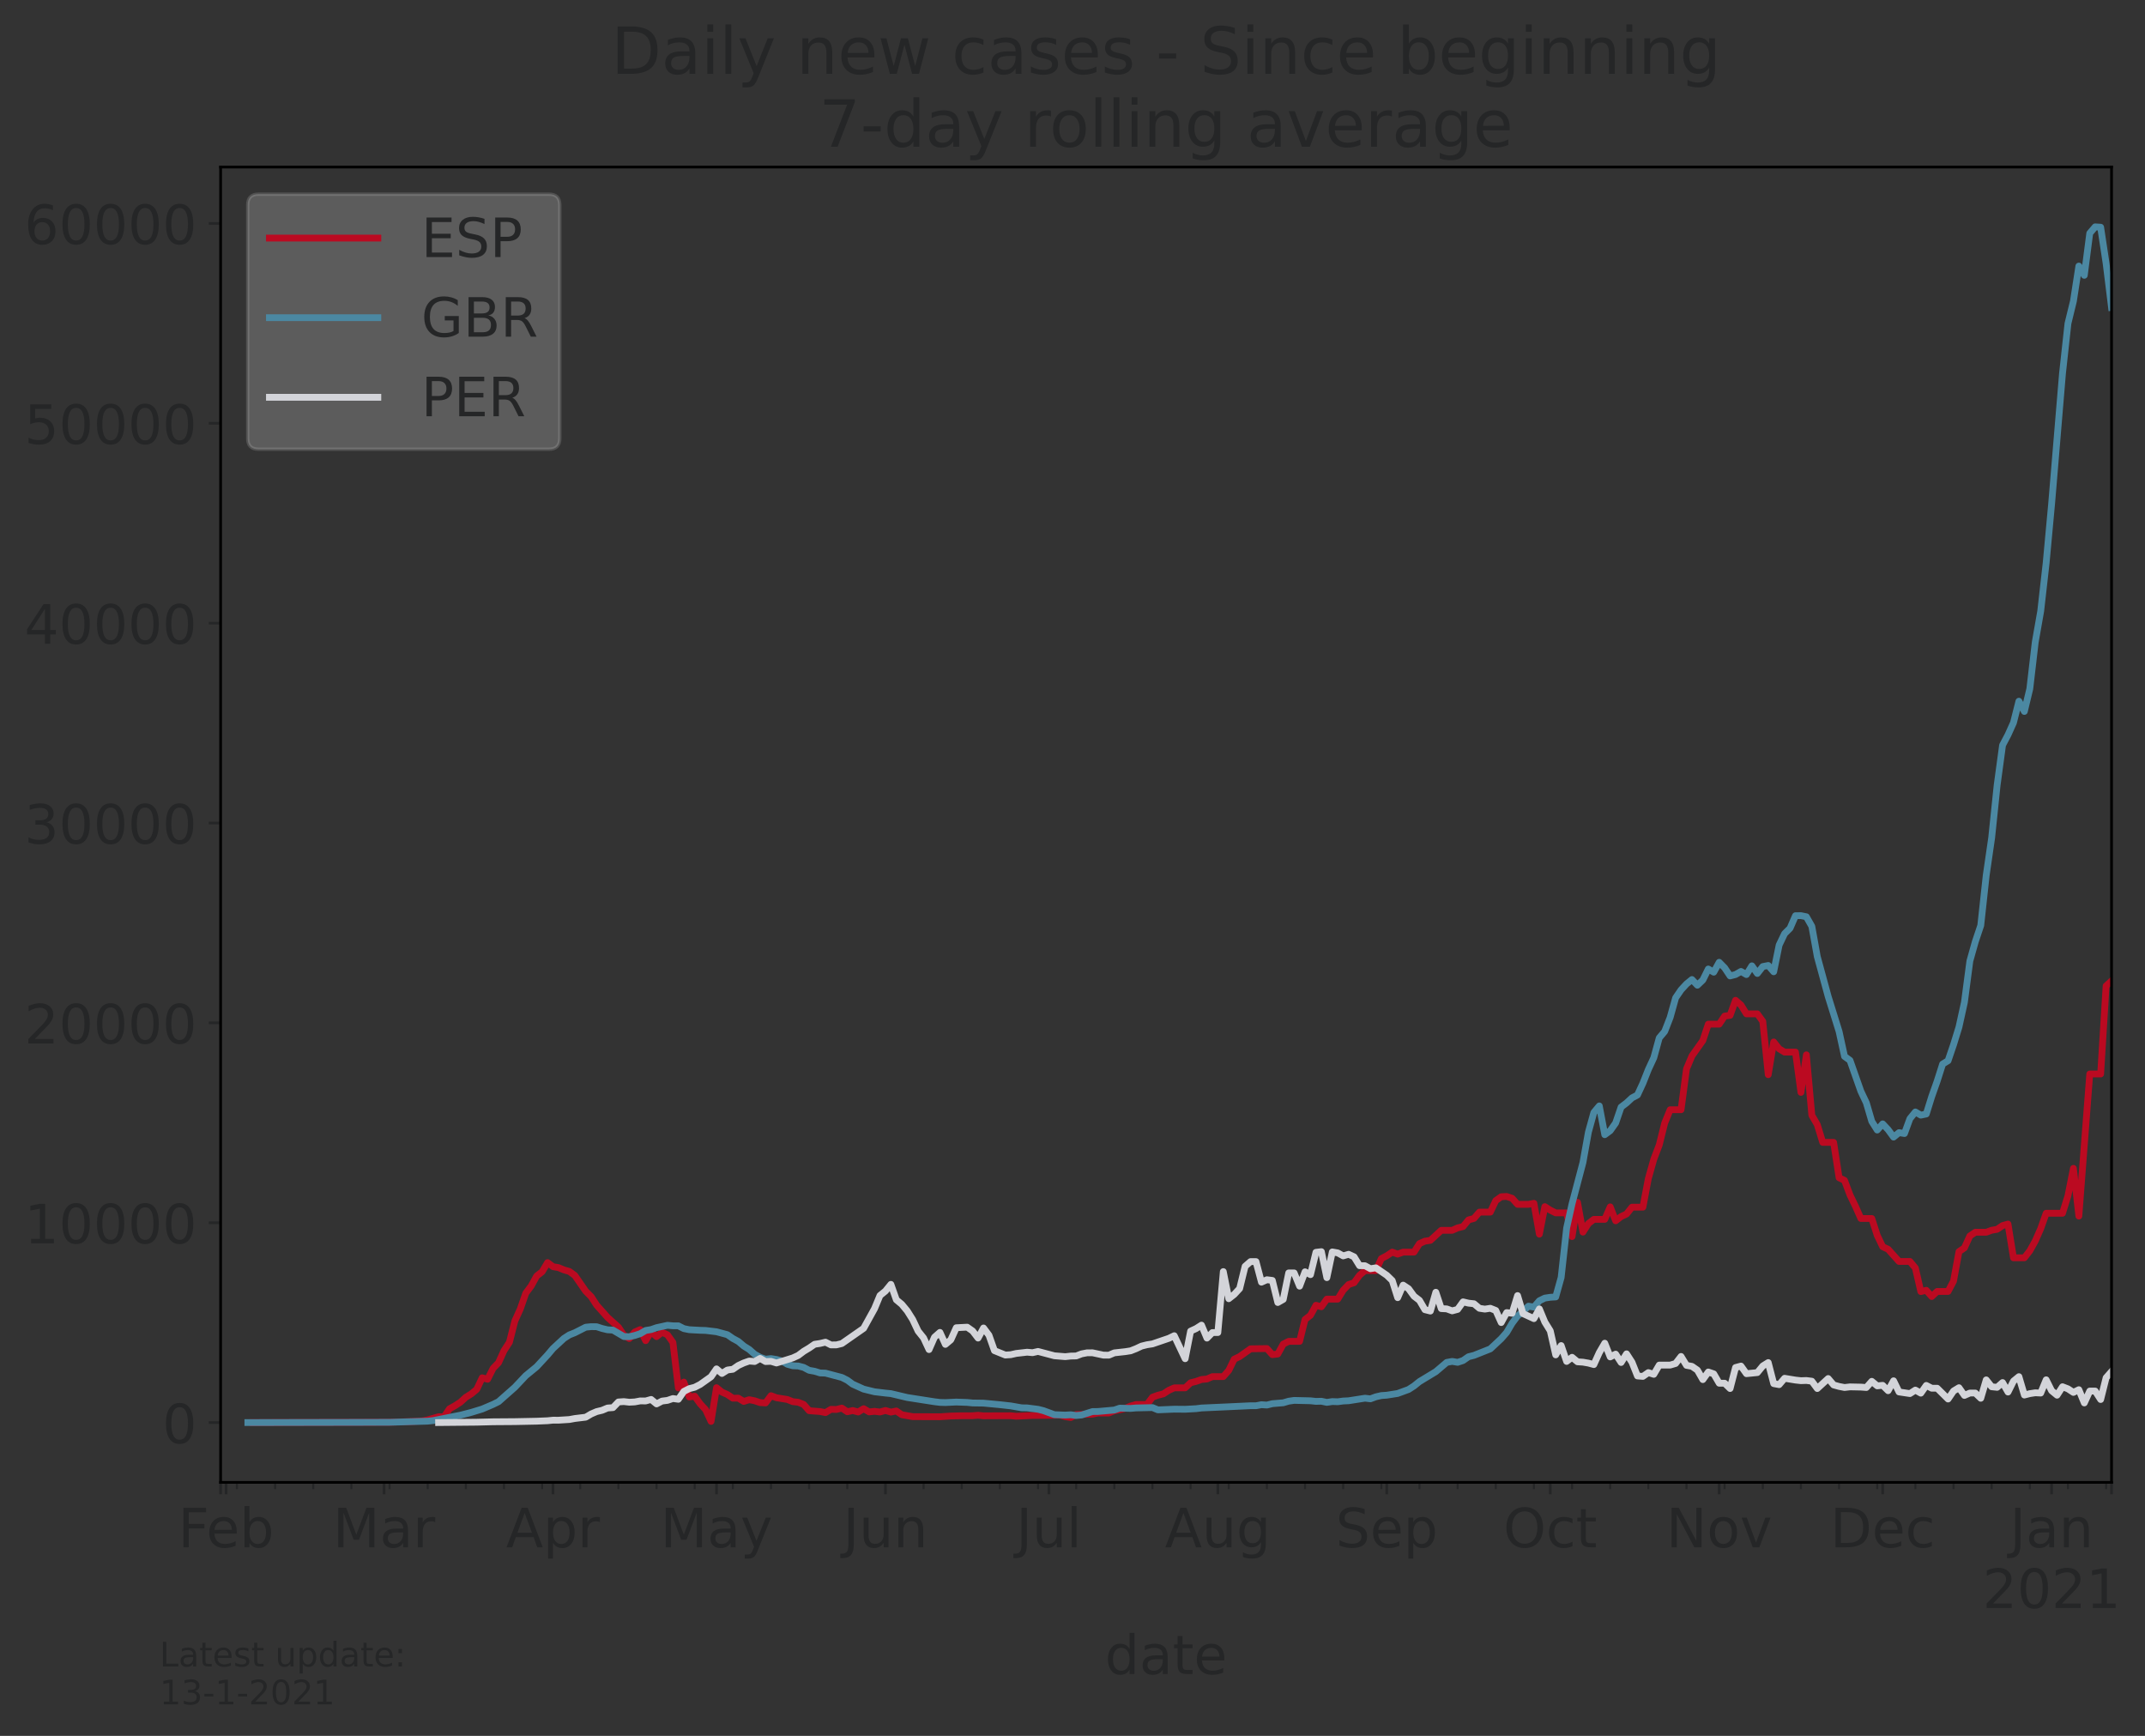 <?xml version="1.0" encoding="utf-8" standalone="no"?>
<!DOCTYPE svg PUBLIC "-//W3C//DTD SVG 1.1//EN"
  "http://www.w3.org/Graphics/SVG/1.1/DTD/svg11.dtd">
<!-- Created with matplotlib (https://matplotlib.org/) -->
<svg height="512.168pt" version="1.1" viewBox="0 0 632.971 512.168" width="632.971pt" xmlns="http://www.w3.org/2000/svg" xmlns:xlink="http://www.w3.org/1999/xlink">
 <rect x="0" y="0" width="632.971" height="512.168" fill="#333333" stroke="none"/>
 <defs>
  <style type="text/css">*{stroke-linecap:butt;stroke-linejoin:round;}</style>
 </defs>
 <g id="figure_1">
  <g id="patch_1">
   <path d="M 0 512.168 
L 632.971 512.168 
L 632.971 0 
L 0 0 
z
" style="fill:none;"/>
  </g>
  <g id="axes_1">
   <g id="patch_2">
    <path d="M 65.1 437.369 
L 623.1 437.369 
L 623.1 49.289 
L 65.1 49.289 
z
" style="fill:none;"/>
   </g>
   <g id="matplotlib.axis_1">
    <g id="xtick_1">
     <g id="line2d_1">
      <defs>
       <path d="M 0 0 
L 0 3.5 
" id="mca3d1b386e" style="stroke:#252627;stroke-width:0.8;"/>
      </defs>
      <g>
       <use style="fill:#252627;stroke:#252627;stroke-width:0.8;" x="65.1" xlink:href="#mca3d1b386e" y="437.369"/>
      </g>
     </g>
    </g>
    <g id="xtick_2">
     <g id="line2d_2">
      <g>
       <use style="fill:#252627;stroke:#252627;stroke-width:0.8;" x="66.708" xlink:href="#mca3d1b386e" y="437.369"/>
      </g>
     </g>
     <g id="text_1">
      <!-- Feb -->
      <g style="fill:#252627;" transform="translate(52.546 456.526)scale(0.16 -0.16)">
       <defs>
        <path d="M 9.812 72.906 
L 51.703 72.906 
L 51.703 64.594 
L 19.672 64.594 
L 19.672 43.109 
L 48.578 43.109 
L 48.578 34.812 
L 19.672 34.812 
L 19.672 0 
L 9.812 0 
z
" id="DejaVuSans-70"/>
        <path d="M 56.203 29.594 
L 56.203 25.203 
L 14.891 25.203 
Q 15.484 15.922 20.484 11.062 
Q 25.484 6.203 34.422 6.203 
Q 39.594 6.203 44.453 7.469 
Q 49.312 8.734 54.109 11.281 
L 54.109 2.781 
Q 49.266 0.734 44.188 -0.344 
Q 39.109 -1.422 33.891 -1.422 
Q 20.797 -1.422 13.156 6.188 
Q 5.516 13.812 5.516 26.812 
Q 5.516 40.234 12.766 48.109 
Q 20.016 56 32.328 56 
Q 43.359 56 49.781 48.891 
Q 56.203 41.797 56.203 29.594 
z
M 47.219 32.234 
Q 47.125 39.594 43.094 43.984 
Q 39.062 48.391 32.422 48.391 
Q 24.906 48.391 20.391 44.141 
Q 15.875 39.891 15.188 32.172 
z
" id="DejaVuSans-101"/>
        <path d="M 48.688 27.297 
Q 48.688 37.203 44.609 42.844 
Q 40.531 48.484 33.406 48.484 
Q 26.266 48.484 22.188 42.844 
Q 18.109 37.203 18.109 27.297 
Q 18.109 17.391 22.188 11.75 
Q 26.266 6.109 33.406 6.109 
Q 40.531 6.109 44.609 11.75 
Q 48.688 17.391 48.688 27.297 
z
M 18.109 46.391 
Q 20.953 51.266 25.266 53.625 
Q 29.594 56 35.594 56 
Q 45.562 56 51.781 48.094 
Q 58.016 40.188 58.016 27.297 
Q 58.016 14.406 51.781 6.484 
Q 45.562 -1.422 35.594 -1.422 
Q 29.594 -1.422 25.266 0.953 
Q 20.953 3.328 18.109 8.203 
L 18.109 0 
L 9.078 0 
L 9.078 75.984 
L 18.109 75.984 
z
" id="DejaVuSans-98"/>
       </defs>
       <use xlink:href="#DejaVuSans-70"/>
       <use x="52.02" xlink:href="#DejaVuSans-101"/>
       <use x="113.543" xlink:href="#DejaVuSans-98"/>
      </g>
     </g>
    </g>
    <g id="xtick_3">
     <g id="line2d_3">
      <g>
       <use style="fill:#252627;stroke:#252627;stroke-width:0.8;" x="113.342" xlink:href="#mca3d1b386e" y="437.369"/>
      </g>
     </g>
     <g id="text_2">
      <!-- Mar -->
      <g style="fill:#252627;" transform="translate(98.248 456.526)scale(0.16 -0.16)">
       <defs>
        <path d="M 9.812 72.906 
L 24.516 72.906 
L 43.109 23.297 
L 61.812 72.906 
L 76.516 72.906 
L 76.516 0 
L 66.891 0 
L 66.891 64.016 
L 48.094 14.016 
L 38.188 14.016 
L 19.391 64.016 
L 19.391 0 
L 9.812 0 
z
" id="DejaVuSans-77"/>
        <path d="M 34.281 27.484 
Q 23.391 27.484 19.188 25 
Q 14.984 22.516 14.984 16.5 
Q 14.984 11.719 18.141 8.906 
Q 21.297 6.109 26.703 6.109 
Q 34.188 6.109 38.703 11.406 
Q 43.219 16.703 43.219 25.484 
L 43.219 27.484 
z
M 52.203 31.203 
L 52.203 0 
L 43.219 0 
L 43.219 8.297 
Q 40.141 3.328 35.547 0.953 
Q 30.953 -1.422 24.312 -1.422 
Q 15.922 -1.422 10.953 3.297 
Q 6 8.016 6 15.922 
Q 6 25.141 12.172 29.828 
Q 18.359 34.516 30.609 34.516 
L 43.219 34.516 
L 43.219 35.406 
Q 43.219 41.609 39.141 45 
Q 35.062 48.391 27.688 48.391 
Q 23 48.391 18.547 47.266 
Q 14.109 46.141 10.016 43.891 
L 10.016 52.203 
Q 14.938 54.109 19.578 55.047 
Q 24.219 56 28.609 56 
Q 40.484 56 46.344 49.844 
Q 52.203 43.703 52.203 31.203 
z
" id="DejaVuSans-97"/>
        <path d="M 41.109 46.297 
Q 39.594 47.172 37.812 47.578 
Q 36.031 48 33.891 48 
Q 26.266 48 22.188 43.047 
Q 18.109 38.094 18.109 28.812 
L 18.109 0 
L 9.078 0 
L 9.078 54.688 
L 18.109 54.688 
L 18.109 46.188 
Q 20.953 51.172 25.484 53.578 
Q 30.031 56 36.531 56 
Q 37.453 56 38.578 55.875 
Q 39.703 55.766 41.062 55.516 
z
" id="DejaVuSans-114"/>
       </defs>
       <use xlink:href="#DejaVuSans-77"/>
       <use x="86.279" xlink:href="#DejaVuSans-97"/>
       <use x="147.559" xlink:href="#DejaVuSans-114"/>
      </g>
     </g>
    </g>
    <g id="xtick_4">
     <g id="line2d_4">
      <g>
       <use style="fill:#252627;stroke:#252627;stroke-width:0.8;" x="163.192" xlink:href="#mca3d1b386e" y="437.369"/>
      </g>
     </g>
     <g id="text_3">
      <!-- Apr -->
      <g style="fill:#252627;" transform="translate(149.352 456.526)scale(0.16 -0.16)">
       <defs>
        <path d="M 34.188 63.188 
L 20.797 26.906 
L 47.609 26.906 
z
M 28.609 72.906 
L 39.797 72.906 
L 67.578 0 
L 57.328 0 
L 50.688 18.703 
L 17.828 18.703 
L 11.188 0 
L 0.781 0 
z
" id="DejaVuSans-65"/>
        <path d="M 18.109 8.203 
L 18.109 -20.797 
L 9.078 -20.797 
L 9.078 54.688 
L 18.109 54.688 
L 18.109 46.391 
Q 20.953 51.266 25.266 53.625 
Q 29.594 56 35.594 56 
Q 45.562 56 51.781 48.094 
Q 58.016 40.188 58.016 27.297 
Q 58.016 14.406 51.781 6.484 
Q 45.562 -1.422 35.594 -1.422 
Q 29.594 -1.422 25.266 0.953 
Q 20.953 3.328 18.109 8.203 
z
M 48.688 27.297 
Q 48.688 37.203 44.609 42.844 
Q 40.531 48.484 33.406 48.484 
Q 26.266 48.484 22.188 42.844 
Q 18.109 37.203 18.109 27.297 
Q 18.109 17.391 22.188 11.75 
Q 26.266 6.109 33.406 6.109 
Q 40.531 6.109 44.609 11.75 
Q 48.688 17.391 48.688 27.297 
z
" id="DejaVuSans-112"/>
       </defs>
       <use xlink:href="#DejaVuSans-65"/>
       <use x="68.408" xlink:href="#DejaVuSans-112"/>
       <use x="131.885" xlink:href="#DejaVuSans-114"/>
      </g>
     </g>
    </g>
    <g id="xtick_5">
     <g id="line2d_5">
      <g>
       <use style="fill:#252627;stroke:#252627;stroke-width:0.8;" x="211.434" xlink:href="#mca3d1b386e" y="437.369"/>
      </g>
     </g>
     <g id="text_4">
      <!-- May -->
      <g style="fill:#252627;" transform="translate(194.894 456.526)scale(0.16 -0.16)">
       <defs>
        <path d="M 32.172 -5.078 
Q 28.375 -14.844 24.75 -17.812 
Q 21.141 -20.797 15.094 -20.797 
L 7.906 -20.797 
L 7.906 -13.281 
L 13.188 -13.281 
Q 16.891 -13.281 18.938 -11.516 
Q 21 -9.766 23.484 -3.219 
L 25.094 0.875 
L 2.984 54.688 
L 12.5 54.688 
L 29.594 11.922 
L 46.688 54.688 
L 56.203 54.688 
z
" id="DejaVuSans-121"/>
       </defs>
       <use xlink:href="#DejaVuSans-77"/>
       <use x="86.279" xlink:href="#DejaVuSans-97"/>
       <use x="147.559" xlink:href="#DejaVuSans-121"/>
      </g>
     </g>
    </g>
    <g id="xtick_6">
     <g id="line2d_6">
      <g>
       <use style="fill:#252627;stroke:#252627;stroke-width:0.8;" x="261.284" xlink:href="#mca3d1b386e" y="437.369"/>
      </g>
     </g>
     <g id="text_5">
      <!-- Jun -->
      <g style="fill:#252627;" transform="translate(248.784 456.526)scale(0.16 -0.16)">
       <defs>
        <path d="M 9.812 72.906 
L 19.672 72.906 
L 19.672 5.078 
Q 19.672 -8.109 14.672 -14.062 
Q 9.672 -20.016 -1.422 -20.016 
L -5.172 -20.016 
L -5.172 -11.719 
L -2.094 -11.719 
Q 4.438 -11.719 7.125 -8.047 
Q 9.812 -4.391 9.812 5.078 
z
" id="DejaVuSans-74"/>
        <path d="M 8.5 21.578 
L 8.5 54.688 
L 17.484 54.688 
L 17.484 21.922 
Q 17.484 14.156 20.5 10.266 
Q 23.531 6.391 29.594 6.391 
Q 36.859 6.391 41.078 11.031 
Q 45.312 15.672 45.312 23.688 
L 45.312 54.688 
L 54.297 54.688 
L 54.297 0 
L 45.312 0 
L 45.312 8.406 
Q 42.047 3.422 37.719 1 
Q 33.406 -1.422 27.688 -1.422 
Q 18.266 -1.422 13.375 4.438 
Q 8.5 10.297 8.5 21.578 
z
M 31.109 56 
z
" id="DejaVuSans-117"/>
        <path d="M 54.891 33.016 
L 54.891 0 
L 45.906 0 
L 45.906 32.719 
Q 45.906 40.484 42.875 44.328 
Q 39.844 48.188 33.797 48.188 
Q 26.516 48.188 22.312 43.547 
Q 18.109 38.922 18.109 30.906 
L 18.109 0 
L 9.078 0 
L 9.078 54.688 
L 18.109 54.688 
L 18.109 46.188 
Q 21.344 51.125 25.703 53.562 
Q 30.078 56 35.797 56 
Q 45.219 56 50.047 50.172 
Q 54.891 44.344 54.891 33.016 
z
" id="DejaVuSans-110"/>
       </defs>
       <use xlink:href="#DejaVuSans-74"/>
       <use x="29.492" xlink:href="#DejaVuSans-117"/>
       <use x="92.871" xlink:href="#DejaVuSans-110"/>
      </g>
     </g>
    </g>
    <g id="xtick_7">
     <g id="line2d_7">
      <g>
       <use style="fill:#252627;stroke:#252627;stroke-width:0.8;" x="309.527" xlink:href="#mca3d1b386e" y="437.369"/>
      </g>
     </g>
     <g id="text_6">
      <!-- Jul -->
      <g style="fill:#252627;" transform="translate(299.874 456.526)scale(0.16 -0.16)">
       <defs>
        <path d="M 9.422 75.984 
L 18.406 75.984 
L 18.406 0 
L 9.422 0 
z
" id="DejaVuSans-108"/>
       </defs>
       <use xlink:href="#DejaVuSans-74"/>
       <use x="29.492" xlink:href="#DejaVuSans-117"/>
       <use x="92.871" xlink:href="#DejaVuSans-108"/>
      </g>
     </g>
    </g>
    <g id="xtick_8">
     <g id="line2d_8">
      <g>
       <use style="fill:#252627;stroke:#252627;stroke-width:0.8;" x="359.377" xlink:href="#mca3d1b386e" y="437.369"/>
      </g>
     </g>
     <g id="text_7">
      <!-- Aug -->
      <g style="fill:#252627;" transform="translate(343.755 456.526)scale(0.16 -0.16)">
       <defs>
        <path d="M 45.406 27.984 
Q 45.406 37.75 41.375 43.109 
Q 37.359 48.484 30.078 48.484 
Q 22.859 48.484 18.828 43.109 
Q 14.797 37.75 14.797 27.984 
Q 14.797 18.266 18.828 12.891 
Q 22.859 7.516 30.078 7.516 
Q 37.359 7.516 41.375 12.891 
Q 45.406 18.266 45.406 27.984 
z
M 54.391 6.781 
Q 54.391 -7.172 48.188 -13.984 
Q 42 -20.797 29.203 -20.797 
Q 24.469 -20.797 20.266 -20.094 
Q 16.062 -19.391 12.109 -17.922 
L 12.109 -9.188 
Q 16.062 -11.328 19.922 -12.344 
Q 23.781 -13.375 27.781 -13.375 
Q 36.625 -13.375 41.016 -8.766 
Q 45.406 -4.156 45.406 5.172 
L 45.406 9.625 
Q 42.625 4.781 38.281 2.391 
Q 33.938 0 27.875 0 
Q 17.828 0 11.672 7.656 
Q 5.516 15.328 5.516 27.984 
Q 5.516 40.672 11.672 48.328 
Q 17.828 56 27.875 56 
Q 33.938 56 38.281 53.609 
Q 42.625 51.219 45.406 46.391 
L 45.406 54.688 
L 54.391 54.688 
z
" id="DejaVuSans-103"/>
       </defs>
       <use xlink:href="#DejaVuSans-65"/>
       <use x="68.408" xlink:href="#DejaVuSans-117"/>
       <use x="131.787" xlink:href="#DejaVuSans-103"/>
      </g>
     </g>
    </g>
    <g id="xtick_9">
     <g id="line2d_9">
      <g>
       <use style="fill:#252627;stroke:#252627;stroke-width:0.8;" x="409.227" xlink:href="#mca3d1b386e" y="437.369"/>
      </g>
     </g>
     <g id="text_8">
      <!-- Sep -->
      <g style="fill:#252627;" transform="translate(394.147 456.526)scale(0.16 -0.16)">
       <defs>
        <path d="M 53.516 70.516 
L 53.516 60.891 
Q 47.906 63.578 42.922 64.891 
Q 37.938 66.219 33.297 66.219 
Q 25.25 66.219 20.875 63.094 
Q 16.5 59.969 16.5 54.203 
Q 16.5 49.359 19.406 46.891 
Q 22.312 44.438 30.422 42.922 
L 36.375 41.703 
Q 47.406 39.594 52.656 34.297 
Q 57.906 29 57.906 20.125 
Q 57.906 9.516 50.797 4.047 
Q 43.703 -1.422 29.984 -1.422 
Q 24.812 -1.422 18.969 -0.25 
Q 13.141 0.922 6.891 3.219 
L 6.891 13.375 
Q 12.891 10.016 18.656 8.297 
Q 24.422 6.594 29.984 6.594 
Q 38.422 6.594 43.016 9.906 
Q 47.609 13.234 47.609 19.391 
Q 47.609 24.75 44.312 27.781 
Q 41.016 30.812 33.5 32.328 
L 27.484 33.5 
Q 16.453 35.688 11.516 40.375 
Q 6.594 45.062 6.594 53.422 
Q 6.594 63.094 13.406 68.656 
Q 20.219 74.219 32.172 74.219 
Q 37.312 74.219 42.625 73.281 
Q 47.953 72.359 53.516 70.516 
z
" id="DejaVuSans-83"/>
       </defs>
       <use xlink:href="#DejaVuSans-83"/>
       <use x="63.477" xlink:href="#DejaVuSans-101"/>
       <use x="125" xlink:href="#DejaVuSans-112"/>
      </g>
     </g>
    </g>
    <g id="xtick_10">
     <g id="line2d_10">
      <g>
       <use style="fill:#252627;stroke:#252627;stroke-width:0.8;" x="457.469" xlink:href="#mca3d1b386e" y="437.369"/>
      </g>
     </g>
     <g id="text_9">
      <!-- Oct -->
      <g style="fill:#252627;" transform="translate(443.636 456.526)scale(0.16 -0.16)">
       <defs>
        <path d="M 39.406 66.219 
Q 28.656 66.219 22.328 58.203 
Q 16.016 50.203 16.016 36.375 
Q 16.016 22.609 22.328 14.594 
Q 28.656 6.594 39.406 6.594 
Q 50.141 6.594 56.422 14.594 
Q 62.703 22.609 62.703 36.375 
Q 62.703 50.203 56.422 58.203 
Q 50.141 66.219 39.406 66.219 
z
M 39.406 74.219 
Q 54.734 74.219 63.906 63.938 
Q 73.094 53.656 73.094 36.375 
Q 73.094 19.141 63.906 8.859 
Q 54.734 -1.422 39.406 -1.422 
Q 24.031 -1.422 14.812 8.828 
Q 5.609 19.094 5.609 36.375 
Q 5.609 53.656 14.812 63.938 
Q 24.031 74.219 39.406 74.219 
z
" id="DejaVuSans-79"/>
        <path d="M 48.781 52.594 
L 48.781 44.188 
Q 44.969 46.297 41.141 47.344 
Q 37.312 48.391 33.406 48.391 
Q 24.656 48.391 19.812 42.844 
Q 14.984 37.312 14.984 27.297 
Q 14.984 17.281 19.812 11.734 
Q 24.656 6.203 33.406 6.203 
Q 37.312 6.203 41.141 7.25 
Q 44.969 8.297 48.781 10.406 
L 48.781 2.094 
Q 45.016 0.344 40.984 -0.531 
Q 36.969 -1.422 32.422 -1.422 
Q 20.062 -1.422 12.781 6.344 
Q 5.516 14.109 5.516 27.297 
Q 5.516 40.672 12.859 48.328 
Q 20.219 56 33.016 56 
Q 37.156 56 41.109 55.141 
Q 45.062 54.297 48.781 52.594 
z
" id="DejaVuSans-99"/>
        <path d="M 18.312 70.219 
L 18.312 54.688 
L 36.812 54.688 
L 36.812 47.703 
L 18.312 47.703 
L 18.312 18.016 
Q 18.312 11.328 20.141 9.422 
Q 21.969 7.516 27.594 7.516 
L 36.812 7.516 
L 36.812 0 
L 27.594 0 
Q 17.188 0 13.234 3.875 
Q 9.281 7.766 9.281 18.016 
L 9.281 47.703 
L 2.688 47.703 
L 2.688 54.688 
L 9.281 54.688 
L 9.281 70.219 
z
" id="DejaVuSans-116"/>
       </defs>
       <use xlink:href="#DejaVuSans-79"/>
       <use x="78.711" xlink:href="#DejaVuSans-99"/>
       <use x="133.691" xlink:href="#DejaVuSans-116"/>
      </g>
     </g>
    </g>
    <g id="xtick_11">
     <g id="line2d_11">
      <g>
       <use style="fill:#252627;stroke:#252627;stroke-width:0.8;" x="507.319" xlink:href="#mca3d1b386e" y="437.369"/>
      </g>
     </g>
     <g id="text_10">
      <!-- Nov -->
      <g style="fill:#252627;" transform="translate(491.704 456.526)scale(0.16 -0.16)">
       <defs>
        <path d="M 9.812 72.906 
L 23.094 72.906 
L 55.422 11.922 
L 55.422 72.906 
L 64.984 72.906 
L 64.984 0 
L 51.703 0 
L 19.391 60.984 
L 19.391 0 
L 9.812 0 
z
" id="DejaVuSans-78"/>
        <path d="M 30.609 48.391 
Q 23.391 48.391 19.188 42.75 
Q 14.984 37.109 14.984 27.297 
Q 14.984 17.484 19.156 11.844 
Q 23.344 6.203 30.609 6.203 
Q 37.797 6.203 41.984 11.859 
Q 46.188 17.531 46.188 27.297 
Q 46.188 37.016 41.984 42.703 
Q 37.797 48.391 30.609 48.391 
z
M 30.609 56 
Q 42.328 56 49.016 48.375 
Q 55.719 40.766 55.719 27.297 
Q 55.719 13.875 49.016 6.219 
Q 42.328 -1.422 30.609 -1.422 
Q 18.844 -1.422 12.172 6.219 
Q 5.516 13.875 5.516 27.297 
Q 5.516 40.766 12.172 48.375 
Q 18.844 56 30.609 56 
z
" id="DejaVuSans-111"/>
        <path d="M 2.984 54.688 
L 12.5 54.688 
L 29.594 8.797 
L 46.688 54.688 
L 56.203 54.688 
L 35.688 0 
L 23.484 0 
z
" id="DejaVuSans-118"/>
       </defs>
       <use xlink:href="#DejaVuSans-78"/>
       <use x="74.805" xlink:href="#DejaVuSans-111"/>
       <use x="135.986" xlink:href="#DejaVuSans-118"/>
      </g>
     </g>
    </g>
    <g id="xtick_12">
     <g id="line2d_12">
      <g>
       <use style="fill:#252627;stroke:#252627;stroke-width:0.8;" x="555.561" xlink:href="#mca3d1b386e" y="437.369"/>
      </g>
     </g>
     <g id="text_11">
      <!-- Dec -->
      <g style="fill:#252627;" transform="translate(540.08 456.526)scale(0.16 -0.16)">
       <defs>
        <path d="M 19.672 64.797 
L 19.672 8.109 
L 31.594 8.109 
Q 46.688 8.109 53.688 14.938 
Q 60.688 21.781 60.688 36.531 
Q 60.688 51.172 53.688 57.984 
Q 46.688 64.797 31.594 64.797 
z
M 9.812 72.906 
L 30.078 72.906 
Q 51.266 72.906 61.172 64.094 
Q 71.094 55.281 71.094 36.531 
Q 71.094 17.672 61.125 8.828 
Q 51.172 0 30.078 0 
L 9.812 0 
z
" id="DejaVuSans-68"/>
       </defs>
       <use xlink:href="#DejaVuSans-68"/>
       <use x="77.002" xlink:href="#DejaVuSans-101"/>
       <use x="138.525" xlink:href="#DejaVuSans-99"/>
      </g>
     </g>
    </g>
    <g id="xtick_13">
     <g id="line2d_13">
      <g>
       <use style="fill:#252627;stroke:#252627;stroke-width:0.8;" x="605.411" xlink:href="#mca3d1b386e" y="437.369"/>
      </g>
     </g>
     <g id="text_12">
      <!-- Jan -->
      <g style="fill:#252627;" transform="translate(593.079 456.526)scale(0.16 -0.16)">
       <use xlink:href="#DejaVuSans-74"/>
       <use x="29.492" xlink:href="#DejaVuSans-97"/>
       <use x="90.771" xlink:href="#DejaVuSans-110"/>
      </g>
      <!-- 2021 -->
      <g style="fill:#252627;" transform="translate(585.051 474.443)scale(0.16 -0.16)">
       <defs>
        <path d="M 19.188 8.297 
L 53.609 8.297 
L 53.609 0 
L 7.328 0 
L 7.328 8.297 
Q 12.938 14.109 22.625 23.891 
Q 32.328 33.688 34.812 36.531 
Q 39.547 41.844 41.422 45.531 
Q 43.312 49.219 43.312 52.781 
Q 43.312 58.594 39.234 62.25 
Q 35.156 65.922 28.609 65.922 
Q 23.969 65.922 18.812 64.312 
Q 13.672 62.703 7.812 59.422 
L 7.812 69.391 
Q 13.766 71.781 18.938 73 
Q 24.125 74.219 28.422 74.219 
Q 39.75 74.219 46.484 68.547 
Q 53.219 62.891 53.219 53.422 
Q 53.219 48.922 51.531 44.891 
Q 49.859 40.875 45.406 35.406 
Q 44.188 33.984 37.641 27.219 
Q 31.109 20.453 19.188 8.297 
z
" id="DejaVuSans-50"/>
        <path d="M 31.781 66.406 
Q 24.172 66.406 20.328 58.906 
Q 16.5 51.422 16.5 36.375 
Q 16.5 21.391 20.328 13.891 
Q 24.172 6.391 31.781 6.391 
Q 39.453 6.391 43.281 13.891 
Q 47.125 21.391 47.125 36.375 
Q 47.125 51.422 43.281 58.906 
Q 39.453 66.406 31.781 66.406 
z
M 31.781 74.219 
Q 44.047 74.219 50.516 64.516 
Q 56.984 54.828 56.984 36.375 
Q 56.984 17.969 50.516 8.266 
Q 44.047 -1.422 31.781 -1.422 
Q 19.531 -1.422 13.062 8.266 
Q 6.594 17.969 6.594 36.375 
Q 6.594 54.828 13.062 64.516 
Q 19.531 74.219 31.781 74.219 
z
" id="DejaVuSans-48"/>
        <path d="M 12.406 8.297 
L 28.516 8.297 
L 28.516 63.922 
L 10.984 60.406 
L 10.984 69.391 
L 28.422 72.906 
L 38.281 72.906 
L 38.281 8.297 
L 54.391 8.297 
L 54.391 0 
L 12.406 0 
z
" id="DejaVuSans-49"/>
       </defs>
       <use xlink:href="#DejaVuSans-50"/>
       <use x="63.623" xlink:href="#DejaVuSans-48"/>
       <use x="127.246" xlink:href="#DejaVuSans-50"/>
       <use x="190.869" xlink:href="#DejaVuSans-49"/>
      </g>
     </g>
    </g>
    <g id="xtick_14">
     <g id="line2d_14">
      <g>
       <use style="fill:#252627;stroke:#252627;stroke-width:0.8;" x="623.1" xlink:href="#mca3d1b386e" y="437.369"/>
      </g>
     </g>
    </g>
    <g id="xtick_15">
     <g id="line2d_15">
      <defs>
       <path d="M 0 0 
L 0 2 
" id="m6bfeb5187a" style="stroke:#252627;stroke-width:0.6;"/>
      </defs>
      <g>
       <use style="fill:#252627;stroke:#252627;stroke-width:0.6;" x="69.924" xlink:href="#m6bfeb5187a" y="437.369"/>
      </g>
     </g>
    </g>
    <g id="xtick_16">
     <g id="line2d_16">
      <g>
       <use style="fill:#252627;stroke:#252627;stroke-width:0.6;" x="81.181" xlink:href="#m6bfeb5187a" y="437.369"/>
      </g>
     </g>
    </g>
    <g id="xtick_17">
     <g id="line2d_17">
      <g>
       <use style="fill:#252627;stroke:#252627;stroke-width:0.6;" x="92.437" xlink:href="#m6bfeb5187a" y="437.369"/>
      </g>
     </g>
    </g>
    <g id="xtick_18">
     <g id="line2d_18">
      <g>
       <use style="fill:#252627;stroke:#252627;stroke-width:0.6;" x="103.694" xlink:href="#m6bfeb5187a" y="437.369"/>
      </g>
     </g>
    </g>
    <g id="xtick_19">
     <g id="line2d_19">
      <g>
       <use style="fill:#252627;stroke:#252627;stroke-width:0.6;" x="114.95" xlink:href="#m6bfeb5187a" y="437.369"/>
      </g>
     </g>
    </g>
    <g id="xtick_20">
     <g id="line2d_20">
      <g>
       <use style="fill:#252627;stroke:#252627;stroke-width:0.6;" x="126.207" xlink:href="#m6bfeb5187a" y="437.369"/>
      </g>
     </g>
    </g>
    <g id="xtick_21">
     <g id="line2d_21">
      <g>
       <use style="fill:#252627;stroke:#252627;stroke-width:0.6;" x="137.463" xlink:href="#m6bfeb5187a" y="437.369"/>
      </g>
     </g>
    </g>
    <g id="xtick_22">
     <g id="line2d_22">
      <g>
       <use style="fill:#252627;stroke:#252627;stroke-width:0.6;" x="148.72" xlink:href="#m6bfeb5187a" y="437.369"/>
      </g>
     </g>
    </g>
    <g id="xtick_23">
     <g id="line2d_23">
      <g>
       <use style="fill:#252627;stroke:#252627;stroke-width:0.6;" x="159.976" xlink:href="#m6bfeb5187a" y="437.369"/>
      </g>
     </g>
    </g>
    <g id="xtick_24">
     <g id="line2d_24">
      <g>
       <use style="fill:#252627;stroke:#252627;stroke-width:0.6;" x="171.233" xlink:href="#m6bfeb5187a" y="437.369"/>
      </g>
     </g>
    </g>
    <g id="xtick_25">
     <g id="line2d_25">
      <g>
       <use style="fill:#252627;stroke:#252627;stroke-width:0.6;" x="182.489" xlink:href="#m6bfeb5187a" y="437.369"/>
      </g>
     </g>
    </g>
    <g id="xtick_26">
     <g id="line2d_26">
      <g>
       <use style="fill:#252627;stroke:#252627;stroke-width:0.6;" x="193.746" xlink:href="#m6bfeb5187a" y="437.369"/>
      </g>
     </g>
    </g>
    <g id="xtick_27">
     <g id="line2d_27">
      <g>
       <use style="fill:#252627;stroke:#252627;stroke-width:0.6;" x="205.002" xlink:href="#m6bfeb5187a" y="437.369"/>
      </g>
     </g>
    </g>
    <g id="xtick_28">
     <g id="line2d_28">
      <g>
       <use style="fill:#252627;stroke:#252627;stroke-width:0.6;" x="216.259" xlink:href="#m6bfeb5187a" y="437.369"/>
      </g>
     </g>
    </g>
    <g id="xtick_29">
     <g id="line2d_29">
      <g>
       <use style="fill:#252627;stroke:#252627;stroke-width:0.6;" x="227.515" xlink:href="#m6bfeb5187a" y="437.369"/>
      </g>
     </g>
    </g>
    <g id="xtick_30">
     <g id="line2d_30">
      <g>
       <use style="fill:#252627;stroke:#252627;stroke-width:0.6;" x="238.771" xlink:href="#m6bfeb5187a" y="437.369"/>
      </g>
     </g>
    </g>
    <g id="xtick_31">
     <g id="line2d_31">
      <g>
       <use style="fill:#252627;stroke:#252627;stroke-width:0.6;" x="250.028" xlink:href="#m6bfeb5187a" y="437.369"/>
      </g>
     </g>
    </g>
    <g id="xtick_32">
     <g id="line2d_32">
      <g>
       <use style="fill:#252627;stroke:#252627;stroke-width:0.6;" x="272.541" xlink:href="#m6bfeb5187a" y="437.369"/>
      </g>
     </g>
    </g>
    <g id="xtick_33">
     <g id="line2d_33">
      <g>
       <use style="fill:#252627;stroke:#252627;stroke-width:0.6;" x="283.797" xlink:href="#m6bfeb5187a" y="437.369"/>
      </g>
     </g>
    </g>
    <g id="xtick_34">
     <g id="line2d_34">
      <g>
       <use style="fill:#252627;stroke:#252627;stroke-width:0.6;" x="295.054" xlink:href="#m6bfeb5187a" y="437.369"/>
      </g>
     </g>
    </g>
    <g id="xtick_35">
     <g id="line2d_35">
      <g>
       <use style="fill:#252627;stroke:#252627;stroke-width:0.6;" x="306.31" xlink:href="#m6bfeb5187a" y="437.369"/>
      </g>
     </g>
    </g>
    <g id="xtick_36">
     <g id="line2d_36">
      <g>
       <use style="fill:#252627;stroke:#252627;stroke-width:0.6;" x="317.567" xlink:href="#m6bfeb5187a" y="437.369"/>
      </g>
     </g>
    </g>
    <g id="xtick_37">
     <g id="line2d_37">
      <g>
       <use style="fill:#252627;stroke:#252627;stroke-width:0.6;" x="328.823" xlink:href="#m6bfeb5187a" y="437.369"/>
      </g>
     </g>
    </g>
    <g id="xtick_38">
     <g id="line2d_38">
      <g>
       <use style="fill:#252627;stroke:#252627;stroke-width:0.6;" x="340.08" xlink:href="#m6bfeb5187a" y="437.369"/>
      </g>
     </g>
    </g>
    <g id="xtick_39">
     <g id="line2d_39">
      <g>
       <use style="fill:#252627;stroke:#252627;stroke-width:0.6;" x="351.336" xlink:href="#m6bfeb5187a" y="437.369"/>
      </g>
     </g>
    </g>
    <g id="xtick_40">
     <g id="line2d_40">
      <g>
       <use style="fill:#252627;stroke:#252627;stroke-width:0.6;" x="362.593" xlink:href="#m6bfeb5187a" y="437.369"/>
      </g>
     </g>
    </g>
    <g id="xtick_41">
     <g id="line2d_41">
      <g>
       <use style="fill:#252627;stroke:#252627;stroke-width:0.6;" x="373.849" xlink:href="#m6bfeb5187a" y="437.369"/>
      </g>
     </g>
    </g>
    <g id="xtick_42">
     <g id="line2d_42">
      <g>
       <use style="fill:#252627;stroke:#252627;stroke-width:0.6;" x="385.106" xlink:href="#m6bfeb5187a" y="437.369"/>
      </g>
     </g>
    </g>
    <g id="xtick_43">
     <g id="line2d_43">
      <g>
       <use style="fill:#252627;stroke:#252627;stroke-width:0.6;" x="396.362" xlink:href="#m6bfeb5187a" y="437.369"/>
      </g>
     </g>
    </g>
    <g id="xtick_44">
     <g id="line2d_44">
      <g>
       <use style="fill:#252627;stroke:#252627;stroke-width:0.6;" x="407.619" xlink:href="#m6bfeb5187a" y="437.369"/>
      </g>
     </g>
    </g>
    <g id="xtick_45">
     <g id="line2d_45">
      <g>
       <use style="fill:#252627;stroke:#252627;stroke-width:0.6;" x="418.875" xlink:href="#m6bfeb5187a" y="437.369"/>
      </g>
     </g>
    </g>
    <g id="xtick_46">
     <g id="line2d_46">
      <g>
       <use style="fill:#252627;stroke:#252627;stroke-width:0.6;" x="430.132" xlink:href="#m6bfeb5187a" y="437.369"/>
      </g>
     </g>
    </g>
    <g id="xtick_47">
     <g id="line2d_47">
      <g>
       <use style="fill:#252627;stroke:#252627;stroke-width:0.6;" x="441.388" xlink:href="#m6bfeb5187a" y="437.369"/>
      </g>
     </g>
    </g>
    <g id="xtick_48">
     <g id="line2d_48">
      <g>
       <use style="fill:#252627;stroke:#252627;stroke-width:0.6;" x="452.645" xlink:href="#m6bfeb5187a" y="437.369"/>
      </g>
     </g>
    </g>
    <g id="xtick_49">
     <g id="line2d_49">
      <g>
       <use style="fill:#252627;stroke:#252627;stroke-width:0.6;" x="463.901" xlink:href="#m6bfeb5187a" y="437.369"/>
      </g>
     </g>
    </g>
    <g id="xtick_50">
     <g id="line2d_50">
      <g>
       <use style="fill:#252627;stroke:#252627;stroke-width:0.6;" x="475.158" xlink:href="#m6bfeb5187a" y="437.369"/>
      </g>
     </g>
    </g>
    <g id="xtick_51">
     <g id="line2d_51">
      <g>
       <use style="fill:#252627;stroke:#252627;stroke-width:0.6;" x="486.414" xlink:href="#m6bfeb5187a" y="437.369"/>
      </g>
     </g>
    </g>
    <g id="xtick_52">
     <g id="line2d_52">
      <g>
       <use style="fill:#252627;stroke:#252627;stroke-width:0.6;" x="497.671" xlink:href="#m6bfeb5187a" y="437.369"/>
      </g>
     </g>
    </g>
    <g id="xtick_53">
     <g id="line2d_53">
      <g>
       <use style="fill:#252627;stroke:#252627;stroke-width:0.6;" x="508.927" xlink:href="#m6bfeb5187a" y="437.369"/>
      </g>
     </g>
    </g>
    <g id="xtick_54">
     <g id="line2d_54">
      <g>
       <use style="fill:#252627;stroke:#252627;stroke-width:0.6;" x="520.184" xlink:href="#m6bfeb5187a" y="437.369"/>
      </g>
     </g>
    </g>
    <g id="xtick_55">
     <g id="line2d_55">
      <g>
       <use style="fill:#252627;stroke:#252627;stroke-width:0.6;" x="531.44" xlink:href="#m6bfeb5187a" y="437.369"/>
      </g>
     </g>
    </g>
    <g id="xtick_56">
     <g id="line2d_56">
      <g>
       <use style="fill:#252627;stroke:#252627;stroke-width:0.6;" x="542.697" xlink:href="#m6bfeb5187a" y="437.369"/>
      </g>
     </g>
    </g>
    <g id="xtick_57">
     <g id="line2d_57">
      <g>
       <use style="fill:#252627;stroke:#252627;stroke-width:0.6;" x="553.953" xlink:href="#m6bfeb5187a" y="437.369"/>
      </g>
     </g>
    </g>
    <g id="xtick_58">
     <g id="line2d_58">
      <g>
       <use style="fill:#252627;stroke:#252627;stroke-width:0.6;" x="565.21" xlink:href="#m6bfeb5187a" y="437.369"/>
      </g>
     </g>
    </g>
    <g id="xtick_59">
     <g id="line2d_59">
      <g>
       <use style="fill:#252627;stroke:#252627;stroke-width:0.6;" x="576.466" xlink:href="#m6bfeb5187a" y="437.369"/>
      </g>
     </g>
    </g>
    <g id="xtick_60">
     <g id="line2d_60">
      <g>
       <use style="fill:#252627;stroke:#252627;stroke-width:0.6;" x="587.722" xlink:href="#m6bfeb5187a" y="437.369"/>
      </g>
     </g>
    </g>
    <g id="xtick_61">
     <g id="line2d_61">
      <g>
       <use style="fill:#252627;stroke:#252627;stroke-width:0.6;" x="598.979" xlink:href="#m6bfeb5187a" y="437.369"/>
      </g>
     </g>
    </g>
    <g id="xtick_62">
     <g id="line2d_62">
      <g>
       <use style="fill:#252627;stroke:#252627;stroke-width:0.6;" x="610.235" xlink:href="#m6bfeb5187a" y="437.369"/>
      </g>
     </g>
    </g>
    <g id="xtick_63">
     <g id="line2d_63">
      <g>
       <use style="fill:#252627;stroke:#252627;stroke-width:0.6;" x="621.492" xlink:href="#m6bfeb5187a" y="437.369"/>
      </g>
     </g>
    </g>
    <g id="text_13">
     <!-- date -->
     <g style="fill:#252627;" transform="translate(326.06 493.928)scale(0.16 -0.16)">
      <defs>
       <path d="M 45.406 46.391 
L 45.406 75.984 
L 54.391 75.984 
L 54.391 0 
L 45.406 0 
L 45.406 8.203 
Q 42.578 3.328 38.25 0.953 
Q 33.938 -1.422 27.875 -1.422 
Q 17.969 -1.422 11.734 6.484 
Q 5.516 14.406 5.516 27.297 
Q 5.516 40.188 11.734 48.094 
Q 17.969 56 27.875 56 
Q 33.938 56 38.25 53.625 
Q 42.578 51.266 45.406 46.391 
z
M 14.797 27.297 
Q 14.797 17.391 18.875 11.75 
Q 22.953 6.109 30.078 6.109 
Q 37.203 6.109 41.297 11.75 
Q 45.406 17.391 45.406 27.297 
Q 45.406 37.203 41.297 42.844 
Q 37.203 48.484 30.078 48.484 
Q 22.953 48.484 18.875 42.844 
Q 14.797 37.203 14.797 27.297 
z
" id="DejaVuSans-100"/>
      </defs>
      <use xlink:href="#DejaVuSans-100"/>
      <use x="63.477" xlink:href="#DejaVuSans-97"/>
      <use x="124.756" xlink:href="#DejaVuSans-116"/>
      <use x="163.965" xlink:href="#DejaVuSans-101"/>
     </g>
    </g>
   </g>
   <g id="matplotlib.axis_2">
    <g id="ytick_1">
     <g id="line2d_64">
      <defs>
       <path d="M 0 0 
L -3.5 0 
" id="m17d209851d" style="stroke:#252627;stroke-width:0.8;"/>
      </defs>
      <g>
       <use style="fill:#252627;stroke:#252627;stroke-width:0.8;" x="65.1" xlink:href="#m17d209851d" y="419.729"/>
      </g>
     </g>
     <g id="text_14">
      <!-- 0 -->
      <g style="fill:#252627;" transform="translate(47.92 425.808)scale(0.16 -0.16)">
       <use xlink:href="#DejaVuSans-48"/>
      </g>
     </g>
    </g>
    <g id="ytick_2">
     <g id="line2d_65">
      <g>
       <use style="fill:#252627;stroke:#252627;stroke-width:0.8;" x="65.1" xlink:href="#m17d209851d" y="360.76"/>
      </g>
     </g>
     <g id="text_15">
      <!-- 10000 -->
      <g style="fill:#252627;" transform="translate(7.2 366.839)scale(0.16 -0.16)">
       <use xlink:href="#DejaVuSans-49"/>
       <use x="63.623" xlink:href="#DejaVuSans-48"/>
       <use x="127.246" xlink:href="#DejaVuSans-48"/>
       <use x="190.869" xlink:href="#DejaVuSans-48"/>
       <use x="254.492" xlink:href="#DejaVuSans-48"/>
      </g>
     </g>
    </g>
    <g id="ytick_3">
     <g id="line2d_66">
      <g>
       <use style="fill:#252627;stroke:#252627;stroke-width:0.8;" x="65.1" xlink:href="#m17d209851d" y="301.792"/>
      </g>
     </g>
     <g id="text_16">
      <!-- 20000 -->
      <g style="fill:#252627;" transform="translate(7.2 307.871)scale(0.16 -0.16)">
       <use xlink:href="#DejaVuSans-50"/>
       <use x="63.623" xlink:href="#DejaVuSans-48"/>
       <use x="127.246" xlink:href="#DejaVuSans-48"/>
       <use x="190.869" xlink:href="#DejaVuSans-48"/>
       <use x="254.492" xlink:href="#DejaVuSans-48"/>
      </g>
     </g>
    </g>
    <g id="ytick_4">
     <g id="line2d_67">
      <g>
       <use style="fill:#252627;stroke:#252627;stroke-width:0.8;" x="65.1" xlink:href="#m17d209851d" y="242.823"/>
      </g>
     </g>
     <g id="text_17">
      <!-- 30000 -->
      <g style="fill:#252627;" transform="translate(7.2 248.902)scale(0.16 -0.16)">
       <defs>
        <path d="M 40.578 39.312 
Q 47.656 37.797 51.625 33 
Q 55.609 28.219 55.609 21.188 
Q 55.609 10.406 48.188 4.484 
Q 40.766 -1.422 27.094 -1.422 
Q 22.516 -1.422 17.656 -0.516 
Q 12.797 0.391 7.625 2.203 
L 7.625 11.719 
Q 11.719 9.328 16.594 8.109 
Q 21.484 6.891 26.812 6.891 
Q 36.078 6.891 40.938 10.547 
Q 45.797 14.203 45.797 21.188 
Q 45.797 27.641 41.281 31.266 
Q 36.766 34.906 28.719 34.906 
L 20.219 34.906 
L 20.219 43.016 
L 29.109 43.016 
Q 36.375 43.016 40.234 45.922 
Q 44.094 48.828 44.094 54.297 
Q 44.094 59.906 40.109 62.906 
Q 36.141 65.922 28.719 65.922 
Q 24.656 65.922 20.016 65.031 
Q 15.375 64.156 9.812 62.312 
L 9.812 71.094 
Q 15.438 72.656 20.344 73.438 
Q 25.25 74.219 29.594 74.219 
Q 40.828 74.219 47.359 69.109 
Q 53.906 64.016 53.906 55.328 
Q 53.906 49.266 50.438 45.094 
Q 46.969 40.922 40.578 39.312 
z
" id="DejaVuSans-51"/>
       </defs>
       <use xlink:href="#DejaVuSans-51"/>
       <use x="63.623" xlink:href="#DejaVuSans-48"/>
       <use x="127.246" xlink:href="#DejaVuSans-48"/>
       <use x="190.869" xlink:href="#DejaVuSans-48"/>
       <use x="254.492" xlink:href="#DejaVuSans-48"/>
      </g>
     </g>
    </g>
    <g id="ytick_5">
     <g id="line2d_68">
      <g>
       <use style="fill:#252627;stroke:#252627;stroke-width:0.8;" x="65.1" xlink:href="#m17d209851d" y="183.855"/>
      </g>
     </g>
     <g id="text_18">
      <!-- 40000 -->
      <g style="fill:#252627;" transform="translate(7.2 189.934)scale(0.16 -0.16)">
       <defs>
        <path d="M 37.797 64.312 
L 12.891 25.391 
L 37.797 25.391 
z
M 35.203 72.906 
L 47.609 72.906 
L 47.609 25.391 
L 58.016 25.391 
L 58.016 17.188 
L 47.609 17.188 
L 47.609 0 
L 37.797 0 
L 37.797 17.188 
L 4.891 17.188 
L 4.891 26.703 
z
" id="DejaVuSans-52"/>
       </defs>
       <use xlink:href="#DejaVuSans-52"/>
       <use x="63.623" xlink:href="#DejaVuSans-48"/>
       <use x="127.246" xlink:href="#DejaVuSans-48"/>
       <use x="190.869" xlink:href="#DejaVuSans-48"/>
       <use x="254.492" xlink:href="#DejaVuSans-48"/>
      </g>
     </g>
    </g>
    <g id="ytick_6">
     <g id="line2d_69">
      <g>
       <use style="fill:#252627;stroke:#252627;stroke-width:0.8;" x="65.1" xlink:href="#m17d209851d" y="124.886"/>
      </g>
     </g>
     <g id="text_19">
      <!-- 50000 -->
      <g style="fill:#252627;" transform="translate(7.2 130.965)scale(0.16 -0.16)">
       <defs>
        <path d="M 10.797 72.906 
L 49.516 72.906 
L 49.516 64.594 
L 19.828 64.594 
L 19.828 46.734 
Q 21.969 47.469 24.109 47.828 
Q 26.266 48.188 28.422 48.188 
Q 40.625 48.188 47.75 41.5 
Q 54.891 34.812 54.891 23.391 
Q 54.891 11.625 47.562 5.094 
Q 40.234 -1.422 26.906 -1.422 
Q 22.312 -1.422 17.547 -0.641 
Q 12.797 0.141 7.719 1.703 
L 7.719 11.625 
Q 12.109 9.234 16.797 8.062 
Q 21.484 6.891 26.703 6.891 
Q 35.156 6.891 40.078 11.328 
Q 45.016 15.766 45.016 23.391 
Q 45.016 31 40.078 35.438 
Q 35.156 39.891 26.703 39.891 
Q 22.75 39.891 18.812 39.016 
Q 14.891 38.141 10.797 36.281 
z
" id="DejaVuSans-53"/>
       </defs>
       <use xlink:href="#DejaVuSans-53"/>
       <use x="63.623" xlink:href="#DejaVuSans-48"/>
       <use x="127.246" xlink:href="#DejaVuSans-48"/>
       <use x="190.869" xlink:href="#DejaVuSans-48"/>
       <use x="254.492" xlink:href="#DejaVuSans-48"/>
      </g>
     </g>
    </g>
    <g id="ytick_7">
     <g id="line2d_70">
      <g>
       <use style="fill:#252627;stroke:#252627;stroke-width:0.8;" x="65.1" xlink:href="#m17d209851d" y="65.918"/>
      </g>
     </g>
     <g id="text_20">
      <!-- 60000 -->
      <g style="fill:#252627;" transform="translate(7.2 71.997)scale(0.16 -0.16)">
       <defs>
        <path d="M 33.016 40.375 
Q 26.375 40.375 22.484 35.828 
Q 18.609 31.297 18.609 23.391 
Q 18.609 15.531 22.484 10.953 
Q 26.375 6.391 33.016 6.391 
Q 39.656 6.391 43.531 10.953 
Q 47.406 15.531 47.406 23.391 
Q 47.406 31.297 43.531 35.828 
Q 39.656 40.375 33.016 40.375 
z
M 52.594 71.297 
L 52.594 62.312 
Q 48.875 64.062 45.094 64.984 
Q 41.312 65.922 37.594 65.922 
Q 27.828 65.922 22.672 59.328 
Q 17.531 52.734 16.797 39.406 
Q 19.672 43.656 24.016 45.922 
Q 28.375 48.188 33.594 48.188 
Q 44.578 48.188 50.953 41.516 
Q 57.328 34.859 57.328 23.391 
Q 57.328 12.156 50.688 5.359 
Q 44.047 -1.422 33.016 -1.422 
Q 20.359 -1.422 13.672 8.266 
Q 6.984 17.969 6.984 36.375 
Q 6.984 53.656 15.188 63.938 
Q 23.391 74.219 37.203 74.219 
Q 40.922 74.219 44.703 73.484 
Q 48.484 72.75 52.594 71.297 
z
" id="DejaVuSans-54"/>
       </defs>
       <use xlink:href="#DejaVuSans-54"/>
       <use x="63.623" xlink:href="#DejaVuSans-48"/>
       <use x="127.246" xlink:href="#DejaVuSans-48"/>
       <use x="190.869" xlink:href="#DejaVuSans-48"/>
       <use x="254.492" xlink:href="#DejaVuSans-48"/>
      </g>
     </g>
    </g>
   </g>
   <g id="line2d_71">
    <path clip-path="url(#p1e05c86d5f)" d="M 74.748 419.728 
L 114.95 419.629 
L 121.382 419.419 
L 124.599 419.233 
L 126.207 418.926 
L 129.423 417.998 
L 131.031 418.029 
L 132.639 415.658 
L 134.247 414.766 
L 135.855 413.727 
L 137.463 412.257 
L 139.071 411.26 
L 140.679 409.929 
L 142.287 406.515 
L 143.895 406.943 
L 145.503 403.737 
L 147.112 402.064 
L 148.72 398.505 
L 150.328 396.026 
L 151.936 389.735 
L 153.544 386.182 
L 155.152 381.56 
L 156.76 379.41 
L 158.368 376.478 
L 159.976 375.233 
L 161.584 372.522 
L 163.192 373.731 
L 164.8 374.004 
L 166.408 374.677 
L 168.016 375.138 
L 169.624 376.315 
L 172.841 380.962 
L 174.449 382.577 
L 176.057 385.058 
L 179.273 388.679 
L 182.489 391.572 
L 184.097 393.952 
L 185.705 394.942 
L 187.313 393.003 
L 188.921 392.295 
L 190.529 395.553 
L 192.137 392.904 
L 193.746 394.363 
L 195.354 393.078 
L 196.962 393.829 
L 198.57 396.077 
L 200.178 409.493 
L 201.786 407.784 
L 203.394 412.181 
L 205.002 411.932 
L 206.61 414.173 
L 208.218 415.914 
L 209.826 419.383 
L 211.434 409.43 
L 213.042 410.734 
L 214.65 411.446 
L 216.259 412.53 
L 217.867 412.521 
L 219.475 413.488 
L 221.083 412.979 
L 222.691 413.292 
L 224.299 413.835 
L 225.907 413.93 
L 227.515 411.789 
L 229.123 412.399 
L 232.339 412.911 
L 233.947 413.557 
L 235.555 413.731 
L 237.163 414.381 
L 238.771 416.216 
L 241.988 416.474 
L 243.596 416.783 
L 245.204 415.819 
L 246.812 415.86 
L 248.42 415.454 
L 250.028 416.533 
L 251.636 416.172 
L 253.244 416.609 
L 254.852 415.627 
L 256.46 416.578 
L 258.068 416.411 
L 259.676 416.606 
L 261.284 416.159 
L 262.893 416.635 
L 264.501 416.303 
L 266.109 417.409 
L 269.325 417.975 
L 277.365 418.004 
L 280.581 417.795 
L 283.797 417.714 
L 287.014 417.704 
L 288.622 417.571 
L 290.23 417.736 
L 295.054 417.711 
L 298.27 417.704 
L 299.878 417.86 
L 304.702 417.624 
L 307.918 417.607 
L 312.743 417.505 
L 314.351 417.98 
L 315.959 418.234 
L 317.567 417.354 
L 322.391 417.241 
L 323.999 416.896 
L 327.215 416.896 
L 328.823 416.221 
L 330.431 415.947 
L 332.039 415.533 
L 333.648 414.844 
L 335.256 414.382 
L 338.472 414.382 
L 340.08 412.246 
L 341.688 411.663 
L 343.296 411.257 
L 344.904 410.2 
L 346.512 409.48 
L 349.728 409.48 
L 351.336 407.981 
L 352.944 407.585 
L 354.552 407.017 
L 356.161 406.87 
L 357.769 406.165 
L 360.985 406.165 
L 362.593 404.336 
L 364.201 401.024 
L 365.809 400.247 
L 369.025 397.961 
L 373.849 397.889 
L 375.457 399.681 
L 377.065 399.497 
L 378.673 396.58 
L 380.282 395.761 
L 383.498 395.761 
L 385.106 389.316 
L 386.714 388.068 
L 388.322 385.12 
L 389.93 385.551 
L 391.538 383.302 
L 394.754 383.302 
L 396.362 380.68 
L 397.97 378.993 
L 399.578 378.466 
L 401.186 376.26 
L 402.795 374.886 
L 406.011 374.886 
L 407.619 371.356 
L 409.227 370.515 
L 410.835 369.433 
L 412.443 370.022 
L 414.051 369.435 
L 417.267 369.435 
L 418.875 366.917 
L 420.483 366.202 
L 422.091 365.962 
L 425.307 363.004 
L 428.524 363.004 
L 430.132 362.293 
L 431.74 361.894 
L 433.348 359.934 
L 434.956 359.49 
L 436.564 357.632 
L 439.78 357.632 
L 441.388 354.242 
L 442.996 353.094 
L 444.604 353.014 
L 446.212 353.551 
L 447.82 355.334 
L 451.037 355.334 
L 452.645 355.034 
L 454.253 364.131 
L 455.861 356.016 
L 457.469 357.055 
L 459.077 357.853 
L 462.293 357.853 
L 463.901 364.849 
L 465.509 354.742 
L 467.117 363.529 
L 468.725 360.999 
L 470.333 359.766 
L 473.55 359.766 
L 475.158 356.08 
L 476.766 360.191 
L 478.374 358.945 
L 479.982 358.191 
L 481.59 356.171 
L 484.806 356.171 
L 486.414 347.719 
L 488.022 342.029 
L 489.63 337.814 
L 491.238 331.354 
L 492.846 327.425 
L 496.063 327.425 
L 497.671 315.379 
L 499.279 311.55 
L 502.495 307.013 
L 504.103 302.174 
L 507.319 302.174 
L 508.927 299.789 
L 510.535 299.578 
L 512.143 295.133 
L 513.751 296.541 
L 515.359 299.135 
L 518.576 299.135 
L 520.184 301.353 
L 521.792 317.08 
L 523.4 307.435 
L 525.008 309.454 
L 526.616 310.419 
L 529.832 310.419 
L 531.44 322.308 
L 533.048 311.223 
L 534.656 329.059 
L 536.264 331.82 
L 537.872 337.056 
L 541.088 337.056 
L 542.697 347.491 
L 544.305 348.275 
L 545.913 352.568 
L 547.521 355.89 
L 549.129 359.515 
L 552.345 359.515 
L 553.953 364.491 
L 555.561 367.837 
L 557.169 368.587 
L 560.385 372.184 
L 563.601 372.184 
L 565.21 374.12 
L 566.818 381.076 
L 568.426 380.703 
L 570.034 382.533 
L 571.642 381.039 
L 574.858 381.039 
L 576.466 377.982 
L 578.074 369.282 
L 579.682 368.183 
L 581.29 364.665 
L 582.898 363.573 
L 586.114 363.573 
L 587.722 362.98 
L 589.331 362.705 
L 590.939 361.604 
L 592.547 361.156 
L 594.155 371.109 
L 597.371 371.109 
L 598.979 369.046 
L 600.587 366.153 
L 602.195 362.505 
L 603.803 357.969 
L 608.627 357.969 
L 610.235 352.816 
L 611.844 344.719 
L 613.452 358.801 
L 616.668 316.875 
L 619.884 316.875 
L 621.492 290.893 
L 623.1 289.429 
L 623.1 289.429 
" style="fill:none;stroke:#bb0a21;stroke-linecap:square;stroke-width:2;"/>
   </g>
   <g id="line2d_72">
    <path clip-path="url(#p1e05c86d5f)" d="M 73.14 419.721 
L 114.95 419.641 
L 126.207 419.311 
L 127.815 419.139 
L 135.855 417.544 
L 139.071 416.719 
L 142.287 415.733 
L 145.503 414.361 
L 147.112 413.564 
L 151.936 409.303 
L 155.152 405.89 
L 158.368 403.252 
L 161.584 399.773 
L 163.192 397.872 
L 166.408 394.895 
L 168.016 393.858 
L 169.624 393.22 
L 172.841 391.585 
L 174.449 391.426 
L 176.057 391.445 
L 177.665 391.962 
L 179.273 392.35 
L 180.881 392.443 
L 184.097 394.338 
L 185.705 394.391 
L 187.313 394.023 
L 188.921 393.498 
L 190.529 392.552 
L 192.137 392.282 
L 193.746 391.725 
L 196.962 391.024 
L 198.57 391.171 
L 200.178 391.179 
L 201.786 391.998 
L 203.394 392.324 
L 206.61 392.501 
L 208.218 392.547 
L 211.434 392.93 
L 214.65 393.798 
L 216.259 394.911 
L 217.867 395.785 
L 219.475 397.145 
L 221.083 398.15 
L 222.691 399.563 
L 224.299 400.473 
L 225.907 401.025 
L 227.515 400.851 
L 229.123 401.099 
L 230.731 401.551 
L 232.339 402.522 
L 233.947 402.969 
L 235.555 403.035 
L 237.163 403.453 
L 238.771 404.305 
L 240.38 404.589 
L 241.988 405.084 
L 243.596 405.138 
L 248.42 406.415 
L 250.028 407.227 
L 251.636 408.405 
L 254.852 409.855 
L 258.068 410.642 
L 261.284 411.024 
L 262.893 411.183 
L 267.717 412.326 
L 275.757 413.58 
L 277.365 413.775 
L 278.973 413.822 
L 282.189 413.668 
L 285.405 413.785 
L 287.014 413.942 
L 290.23 413.99 
L 295.054 414.449 
L 298.27 414.805 
L 301.486 415.368 
L 303.094 415.395 
L 306.31 415.807 
L 307.918 416.209 
L 311.135 417.393 
L 314.351 417.516 
L 315.959 417.421 
L 317.567 417.641 
L 319.175 417.49 
L 322.391 416.47 
L 323.999 416.451 
L 328.823 416.021 
L 330.431 415.469 
L 333.648 415.549 
L 335.256 415.411 
L 340.08 415.304 
L 341.688 415.973 
L 344.904 415.841 
L 346.512 415.772 
L 349.728 415.801 
L 352.944 415.625 
L 354.552 415.423 
L 362.593 415.059 
L 369.025 414.756 
L 370.633 414.759 
L 372.241 414.451 
L 373.849 414.556 
L 375.457 414.155 
L 378.673 413.888 
L 380.282 413.416 
L 381.89 413.182 
L 386.714 413.297 
L 388.322 413.472 
L 389.93 413.433 
L 391.538 413.77 
L 393.146 413.526 
L 394.754 413.579 
L 396.362 413.364 
L 397.97 413.289 
L 402.795 412.532 
L 404.403 412.719 
L 406.011 412.126 
L 407.619 411.757 
L 409.227 411.647 
L 412.443 411.137 
L 415.659 409.959 
L 417.267 408.919 
L 418.875 407.625 
L 423.699 404.704 
L 426.916 401.972 
L 428.524 401.676 
L 430.132 401.951 
L 431.74 401.417 
L 433.348 400.3 
L 434.956 399.896 
L 439.78 397.983 
L 442.996 394.972 
L 444.604 393.136 
L 446.212 390.411 
L 447.82 388.264 
L 449.429 386.899 
L 451.037 385.381 
L 452.645 385.653 
L 454.253 383.782 
L 455.861 382.999 
L 457.469 382.759 
L 459.077 382.661 
L 460.685 376.903 
L 462.293 362.359 
L 463.901 355.159 
L 467.117 342.98 
L 468.725 334.033 
L 470.333 328.226 
L 471.941 326.297 
L 473.55 334.791 
L 475.158 333.604 
L 476.766 331.336 
L 478.374 326.637 
L 479.982 325.419 
L 481.59 323.929 
L 483.198 323.077 
L 484.806 319.613 
L 486.414 315.553 
L 488.022 312.087 
L 489.63 306.227 
L 491.238 304.322 
L 492.846 300.193 
L 494.454 294.425 
L 496.063 292.064 
L 497.671 290.32 
L 499.279 289.007 
L 500.887 290.686 
L 502.495 289.152 
L 504.103 285.901 
L 505.711 286.839 
L 507.319 283.921 
L 508.927 285.549 
L 510.535 287.947 
L 512.143 287.532 
L 513.751 286.618 
L 515.359 287.541 
L 516.967 284.963 
L 518.576 287.222 
L 520.184 285.175 
L 521.792 284.86 
L 523.4 286.719 
L 525.008 278.84 
L 526.616 275.475 
L 528.224 273.877 
L 529.832 270.173 
L 531.44 270.158 
L 533.048 270.487 
L 534.656 273.313 
L 536.264 282.227 
L 539.48 294.018 
L 542.697 304.346 
L 544.305 311.688 
L 545.913 312.854 
L 549.129 321.979 
L 550.737 325.374 
L 552.345 330.852 
L 553.953 333.411 
L 555.561 331.597 
L 557.169 333.302 
L 558.777 335.497 
L 560.385 334.182 
L 561.993 334.445 
L 563.601 330.058 
L 565.21 328.082 
L 566.818 329.018 
L 568.426 328.683 
L 570.034 323.532 
L 571.642 318.981 
L 573.25 313.948 
L 574.858 312.963 
L 576.466 308.243 
L 578.074 303.034 
L 579.682 295.734 
L 581.29 283.548 
L 582.898 277.84 
L 584.506 273.042 
L 586.114 258.264 
L 587.722 247.195 
L 589.331 231.726 
L 590.939 219.859 
L 592.547 216.813 
L 594.155 213.239 
L 595.763 206.888 
L 597.371 209.913 
L 598.979 203.222 
L 600.587 189.454 
L 602.195 180.312 
L 603.803 166.091 
L 605.411 148.691 
L 608.627 110.169 
L 610.235 95.458 
L 611.844 88.877 
L 613.452 78.501 
L 615.06 81.232 
L 616.668 68.82 
L 618.276 66.929 
L 619.884 67.039 
L 621.492 77.694 
L 623.1 90.7 
L 623.1 90.7 
" style="fill:none;stroke:#4b88a2;stroke-linecap:square;stroke-width:2;"/>
   </g>
   <g id="line2d_73">
    <path clip-path="url(#p1e05c86d5f)" d="M 129.423 419.72 
L 140.679 419.616 
L 145.503 419.493 
L 151.936 419.447 
L 158.368 419.317 
L 161.584 419.182 
L 163.192 419.019 
L 164.8 419.026 
L 168.016 418.823 
L 169.624 418.525 
L 172.841 418.137 
L 174.449 417.186 
L 176.057 416.492 
L 177.665 416.105 
L 179.273 415.431 
L 180.881 415.316 
L 182.489 413.644 
L 184.097 413.538 
L 185.705 413.72 
L 187.313 413.634 
L 188.921 413.333 
L 190.529 413.35 
L 192.137 412.898 
L 193.746 414.219 
L 195.354 413.382 
L 196.962 413.179 
L 198.57 412.633 
L 200.178 412.856 
L 201.786 410.537 
L 203.394 409.713 
L 205.002 409.305 
L 206.61 408.48 
L 209.826 406.198 
L 211.434 403.882 
L 213.042 405.237 
L 214.65 404.219 
L 216.259 403.999 
L 217.867 402.882 
L 219.475 402.134 
L 221.083 401.575 
L 222.691 401.711 
L 224.299 400.791 
L 225.907 401.719 
L 227.515 401.659 
L 229.123 402.148 
L 233.947 400.65 
L 235.555 399.91 
L 237.163 398.697 
L 238.771 397.733 
L 240.38 396.627 
L 241.988 396.382 
L 243.596 396.002 
L 245.204 396.813 
L 246.812 396.804 
L 248.42 396.406 
L 254.852 391.921 
L 258.068 386.102 
L 259.676 382.227 
L 261.284 380.928 
L 262.893 378.945 
L 264.501 383.498 
L 266.109 384.837 
L 267.717 386.778 
L 269.325 389.329 
L 270.933 392.739 
L 272.541 394.746 
L 274.149 398.188 
L 275.757 394.533 
L 277.365 393.117 
L 278.973 396.657 
L 280.581 395.307 
L 282.189 391.743 
L 285.405 391.576 
L 287.014 392.7 
L 288.622 394.794 
L 290.23 391.814 
L 291.838 393.96 
L 293.446 398.5 
L 296.662 399.803 
L 298.27 399.696 
L 299.878 399.331 
L 303.094 398.963 
L 304.702 399.104 
L 306.31 398.738 
L 311.135 400.015 
L 314.351 400.277 
L 315.959 400.102 
L 317.567 400.069 
L 319.175 399.456 
L 320.783 399.145 
L 322.391 399.137 
L 325.607 399.823 
L 327.215 399.841 
L 328.823 399.157 
L 332.039 398.803 
L 333.648 398.552 
L 335.256 397.918 
L 336.864 397.161 
L 338.472 396.761 
L 340.08 396.514 
L 344.904 394.869 
L 346.512 394.099 
L 349.728 400.883 
L 351.336 392.741 
L 352.944 391.998 
L 354.552 390.975 
L 356.161 394.805 
L 357.769 393.167 
L 359.377 393.167 
L 360.985 375.175 
L 362.593 383.183 
L 364.201 381.917 
L 365.809 380.185 
L 367.417 373.627 
L 369.025 372.231 
L 370.633 372.231 
L 372.241 378.304 
L 373.849 377.581 
L 375.457 377.785 
L 377.065 384.301 
L 378.673 383.382 
L 380.282 375.569 
L 381.89 375.569 
L 383.498 379.479 
L 385.106 375.239 
L 386.714 376.081 
L 388.322 369.487 
L 389.93 369.298 
L 391.538 376.966 
L 393.146 369.377 
L 394.754 369.662 
L 396.362 370.549 
L 397.97 370.073 
L 399.578 370.818 
L 401.186 373.432 
L 402.795 373.449 
L 404.403 374.328 
L 406.011 374.071 
L 409.227 376.261 
L 410.835 377.822 
L 412.443 382.873 
L 414.051 379.169 
L 415.659 380.231 
L 417.267 382.438 
L 418.875 383.665 
L 420.483 386.422 
L 422.091 386.824 
L 423.699 381.275 
L 425.307 386.098 
L 426.916 386.182 
L 428.524 386.765 
L 430.132 386.334 
L 431.74 384.108 
L 433.348 384.491 
L 434.956 384.664 
L 436.564 386.006 
L 438.172 386.25 
L 439.78 386.005 
L 441.388 386.642 
L 442.996 390.215 
L 444.604 387.274 
L 446.212 387.469 
L 447.82 382.253 
L 449.429 387.572 
L 452.645 389.059 
L 454.253 386.185 
L 455.861 390.058 
L 457.469 392.659 
L 459.077 399.753 
L 460.685 397.001 
L 462.293 401.683 
L 463.901 400.465 
L 465.509 401.798 
L 467.117 401.903 
L 468.725 402.179 
L 470.333 402.614 
L 471.941 399.07 
L 473.55 396.304 
L 475.158 400.352 
L 476.766 399.532 
L 478.374 402 
L 479.982 399.445 
L 481.59 401.932 
L 483.198 405.973 
L 484.806 406.1 
L 486.414 404.983 
L 488.022 405.49 
L 489.63 402.759 
L 492.846 402.766 
L 494.454 402.292 
L 496.063 400.214 
L 497.671 402.847 
L 499.279 403.135 
L 500.887 404.246 
L 502.495 407.049 
L 504.103 404.803 
L 505.711 405.354 
L 507.319 408.114 
L 508.927 408.114 
L 510.535 409.68 
L 512.143 403.479 
L 513.751 403.054 
L 515.359 405.3 
L 518.576 404.981 
L 520.184 403.024 
L 521.792 402.018 
L 523.4 408.235 
L 525.008 408.538 
L 526.616 406.659 
L 529.832 407.186 
L 531.44 407.364 
L 533.048 407.311 
L 534.656 407.514 
L 536.264 409.683 
L 539.48 406.73 
L 541.088 408.624 
L 542.697 409.065 
L 544.305 409.376 
L 545.913 409.192 
L 549.129 409.258 
L 550.737 409.378 
L 552.345 407.557 
L 553.953 408.895 
L 555.561 408.737 
L 557.169 410.322 
L 558.777 407.399 
L 560.385 410.691 
L 563.601 411.172 
L 565.21 410.141 
L 566.818 411.046 
L 568.426 408.764 
L 570.034 409.59 
L 571.642 409.59 
L 574.858 412.775 
L 576.466 410.411 
L 578.074 409.436 
L 579.682 411.718 
L 581.29 411.013 
L 582.898 411.013 
L 584.506 412.557 
L 586.114 407.13 
L 587.722 409.162 
L 589.331 409.329 
L 590.939 407.916 
L 592.547 410.718 
L 594.155 407.493 
L 595.763 406.175 
L 597.371 411.602 
L 598.979 411.187 
L 600.587 410.94 
L 602.195 411.016 
L 603.803 407.106 
L 605.411 410.332 
L 607.019 411.649 
L 608.627 409.154 
L 610.235 409.773 
L 611.844 410.827 
L 613.452 410.023 
L 615.06 413.932 
L 616.668 410.426 
L 618.276 410.426 
L 619.884 412.921 
L 621.492 406.495 
L 623.1 404.671 
L 623.1 404.671 
" style="fill:none;stroke:#d3d4d9;stroke-linecap:square;stroke-width:2;"/>
   </g>
   <g id="patch_3">
    <path d="M 65.1 437.369 
L 65.1 49.289 
" style="fill:none;stroke:#000000;stroke-linecap:square;stroke-linejoin:miter;stroke-width:0.8;"/>
   </g>
   <g id="patch_4">
    <path d="M 623.1 437.369 
L 623.1 49.289 
" style="fill:none;stroke:#000000;stroke-linecap:square;stroke-linejoin:miter;stroke-width:0.8;"/>
   </g>
   <g id="patch_5">
    <path d="M 65.1 437.369 
L 623.1 437.369 
" style="fill:none;stroke:#000000;stroke-linecap:square;stroke-linejoin:miter;stroke-width:0.8;"/>
   </g>
   <g id="patch_6">
    <path d="M 65.1 49.289 
L 623.1 49.289 
" style="fill:none;stroke:#000000;stroke-linecap:square;stroke-linejoin:miter;stroke-width:0.8;"/>
   </g>
   <g id="text_21">
    <!-- Latest update:  -->
    <g style="fill:#252627;" transform="translate(47.1 491.691)scale(0.1 -0.1)">
     <defs>
      <path d="M 9.812 72.906 
L 19.672 72.906 
L 19.672 8.297 
L 55.172 8.297 
L 55.172 0 
L 9.812 0 
z
" id="DejaVuSans-76"/>
      <path d="M 44.281 53.078 
L 44.281 44.578 
Q 40.484 46.531 36.375 47.5 
Q 32.281 48.484 27.875 48.484 
Q 21.188 48.484 17.844 46.438 
Q 14.5 44.391 14.5 40.281 
Q 14.5 37.156 16.891 35.375 
Q 19.281 33.594 26.516 31.984 
L 29.594 31.297 
Q 39.156 29.25 43.188 25.516 
Q 47.219 21.781 47.219 15.094 
Q 47.219 7.469 41.188 3.016 
Q 35.156 -1.422 24.609 -1.422 
Q 20.219 -1.422 15.453 -0.562 
Q 10.688 0.297 5.422 2 
L 5.422 11.281 
Q 10.406 8.688 15.234 7.391 
Q 20.062 6.109 24.812 6.109 
Q 31.156 6.109 34.562 8.281 
Q 37.984 10.453 37.984 14.406 
Q 37.984 18.062 35.516 20.016 
Q 33.062 21.969 24.703 23.781 
L 21.578 24.516 
Q 13.234 26.266 9.516 29.906 
Q 5.812 33.547 5.812 39.891 
Q 5.812 47.609 11.281 51.797 
Q 16.75 56 26.812 56 
Q 31.781 56 36.172 55.266 
Q 40.578 54.547 44.281 53.078 
z
" id="DejaVuSans-115"/>
      <path id="DejaVuSans-32"/>
      <path d="M 11.719 12.406 
L 22.016 12.406 
L 22.016 0 
L 11.719 0 
z
M 11.719 51.703 
L 22.016 51.703 
L 22.016 39.312 
L 11.719 39.312 
z
" id="DejaVuSans-58"/>
     </defs>
     <use xlink:href="#DejaVuSans-76"/>
     <use x="55.713" xlink:href="#DejaVuSans-97"/>
     <use x="116.992" xlink:href="#DejaVuSans-116"/>
     <use x="156.201" xlink:href="#DejaVuSans-101"/>
     <use x="217.725" xlink:href="#DejaVuSans-115"/>
     <use x="269.824" xlink:href="#DejaVuSans-116"/>
     <use x="309.033" xlink:href="#DejaVuSans-32"/>
     <use x="340.82" xlink:href="#DejaVuSans-117"/>
     <use x="404.199" xlink:href="#DejaVuSans-112"/>
     <use x="467.676" xlink:href="#DejaVuSans-100"/>
     <use x="531.152" xlink:href="#DejaVuSans-97"/>
     <use x="592.432" xlink:href="#DejaVuSans-116"/>
     <use x="631.641" xlink:href="#DejaVuSans-101"/>
     <use x="693.164" xlink:href="#DejaVuSans-58"/>
     <use x="726.855" xlink:href="#DejaVuSans-32"/>
    </g>
    <!-- 13-1-2021 -->
    <g style="fill:#252627;" transform="translate(47.1 502.889)scale(0.1 -0.1)">
     <defs>
      <path d="M 4.891 31.391 
L 31.203 31.391 
L 31.203 23.391 
L 4.891 23.391 
z
" id="DejaVuSans-45"/>
     </defs>
     <use xlink:href="#DejaVuSans-49"/>
     <use x="63.623" xlink:href="#DejaVuSans-51"/>
     <use x="127.246" xlink:href="#DejaVuSans-45"/>
     <use x="163.33" xlink:href="#DejaVuSans-49"/>
     <use x="226.953" xlink:href="#DejaVuSans-45"/>
     <use x="263.037" xlink:href="#DejaVuSans-50"/>
     <use x="326.66" xlink:href="#DejaVuSans-48"/>
     <use x="390.283" xlink:href="#DejaVuSans-50"/>
     <use x="453.906" xlink:href="#DejaVuSans-49"/>
    </g>
   </g>
   <g id="text_22">
    <!-- Daily new cases - Since beginning -->
    <g style="fill:#252627;" transform="translate(180.37 21.789)scale(0.192 -0.192)">
     <defs>
      <path d="M 9.422 54.688 
L 18.406 54.688 
L 18.406 0 
L 9.422 0 
z
M 9.422 75.984 
L 18.406 75.984 
L 18.406 64.594 
L 9.422 64.594 
z
" id="DejaVuSans-105"/>
      <path d="M 4.203 54.688 
L 13.188 54.688 
L 24.422 12.016 
L 35.594 54.688 
L 46.188 54.688 
L 57.422 12.016 
L 68.609 54.688 
L 77.594 54.688 
L 63.281 0 
L 52.688 0 
L 40.922 44.828 
L 29.109 0 
L 18.5 0 
z
" id="DejaVuSans-119"/>
     </defs>
     <use xlink:href="#DejaVuSans-68"/>
     <use x="77.002" xlink:href="#DejaVuSans-97"/>
     <use x="138.281" xlink:href="#DejaVuSans-105"/>
     <use x="166.064" xlink:href="#DejaVuSans-108"/>
     <use x="193.848" xlink:href="#DejaVuSans-121"/>
     <use x="253.027" xlink:href="#DejaVuSans-32"/>
     <use x="284.814" xlink:href="#DejaVuSans-110"/>
     <use x="348.193" xlink:href="#DejaVuSans-101"/>
     <use x="409.717" xlink:href="#DejaVuSans-119"/>
     <use x="491.504" xlink:href="#DejaVuSans-32"/>
     <use x="523.291" xlink:href="#DejaVuSans-99"/>
     <use x="578.271" xlink:href="#DejaVuSans-97"/>
     <use x="639.551" xlink:href="#DejaVuSans-115"/>
     <use x="691.65" xlink:href="#DejaVuSans-101"/>
     <use x="753.174" xlink:href="#DejaVuSans-115"/>
     <use x="805.273" xlink:href="#DejaVuSans-32"/>
     <use x="837.061" xlink:href="#DejaVuSans-45"/>
     <use x="873.145" xlink:href="#DejaVuSans-32"/>
     <use x="904.932" xlink:href="#DejaVuSans-83"/>
     <use x="968.408" xlink:href="#DejaVuSans-105"/>
     <use x="996.191" xlink:href="#DejaVuSans-110"/>
     <use x="1059.57" xlink:href="#DejaVuSans-99"/>
     <use x="1114.551" xlink:href="#DejaVuSans-101"/>
     <use x="1176.074" xlink:href="#DejaVuSans-32"/>
     <use x="1207.861" xlink:href="#DejaVuSans-98"/>
     <use x="1271.338" xlink:href="#DejaVuSans-101"/>
     <use x="1332.861" xlink:href="#DejaVuSans-103"/>
     <use x="1396.338" xlink:href="#DejaVuSans-105"/>
     <use x="1424.121" xlink:href="#DejaVuSans-110"/>
     <use x="1487.5" xlink:href="#DejaVuSans-110"/>
     <use x="1550.879" xlink:href="#DejaVuSans-105"/>
     <use x="1578.662" xlink:href="#DejaVuSans-110"/>
     <use x="1642.041" xlink:href="#DejaVuSans-103"/>
    </g>
    <!-- 7-day rolling average -->
    <g style="fill:#252627;" transform="translate(241.68 43.289)scale(0.192 -0.192)">
     <defs>
      <path d="M 8.203 72.906 
L 55.078 72.906 
L 55.078 68.703 
L 28.609 0 
L 18.312 0 
L 43.219 64.594 
L 8.203 64.594 
z
" id="DejaVuSans-55"/>
     </defs>
     <use xlink:href="#DejaVuSans-55"/>
     <use x="63.623" xlink:href="#DejaVuSans-45"/>
     <use x="99.707" xlink:href="#DejaVuSans-100"/>
     <use x="163.184" xlink:href="#DejaVuSans-97"/>
     <use x="224.463" xlink:href="#DejaVuSans-121"/>
     <use x="283.643" xlink:href="#DejaVuSans-32"/>
     <use x="315.43" xlink:href="#DejaVuSans-114"/>
     <use x="354.293" xlink:href="#DejaVuSans-111"/>
     <use x="415.475" xlink:href="#DejaVuSans-108"/>
     <use x="443.258" xlink:href="#DejaVuSans-108"/>
     <use x="471.041" xlink:href="#DejaVuSans-105"/>
     <use x="498.824" xlink:href="#DejaVuSans-110"/>
     <use x="562.203" xlink:href="#DejaVuSans-103"/>
     <use x="625.68" xlink:href="#DejaVuSans-32"/>
     <use x="657.467" xlink:href="#DejaVuSans-97"/>
     <use x="718.746" xlink:href="#DejaVuSans-118"/>
     <use x="777.926" xlink:href="#DejaVuSans-101"/>
     <use x="839.449" xlink:href="#DejaVuSans-114"/>
     <use x="880.562" xlink:href="#DejaVuSans-97"/>
     <use x="941.842" xlink:href="#DejaVuSans-103"/>
     <use x="1005.318" xlink:href="#DejaVuSans-101"/>
    </g>
   </g>
   <g id="legend_1">
    <g id="patch_7">
     <path d="M 76.3 132.544 
L 161.993 132.544 
Q 165.192 132.544 165.192 129.344 
L 165.192 60.489 
Q 165.192 57.289 161.993 57.289 
L 76.3 57.289 
Q 73.1 57.289 73.1 60.489 
L 73.1 129.344 
Q 73.1 132.544 76.3 132.544 
z
" style="fill:#ffffff;opacity:0.2;stroke:#cccccc;stroke-linejoin:miter;"/>
    </g>
    <g id="line2d_74">
     <path d="M 79.5 70.246 
L 111.5 70.246 
" style="fill:none;stroke:#bb0a21;stroke-linecap:square;stroke-width:2;"/>
    </g>
    <g id="line2d_75"/>
    <g id="text_23">
     <!-- ESP -->
     <g style="fill:#252627;" transform="translate(124.3 75.846)scale(0.16 -0.16)">
      <defs>
       <path d="M 9.812 72.906 
L 55.906 72.906 
L 55.906 64.594 
L 19.672 64.594 
L 19.672 43.016 
L 54.391 43.016 
L 54.391 34.719 
L 19.672 34.719 
L 19.672 8.297 
L 56.781 8.297 
L 56.781 0 
L 9.812 0 
z
" id="DejaVuSans-69"/>
       <path d="M 19.672 64.797 
L 19.672 37.406 
L 32.078 37.406 
Q 38.969 37.406 42.719 40.969 
Q 46.484 44.531 46.484 51.125 
Q 46.484 57.672 42.719 61.234 
Q 38.969 64.797 32.078 64.797 
z
M 9.812 72.906 
L 32.078 72.906 
Q 44.344 72.906 50.609 67.359 
Q 56.891 61.812 56.891 51.125 
Q 56.891 40.328 50.609 34.812 
Q 44.344 29.297 32.078 29.297 
L 19.672 29.297 
L 19.672 0 
L 9.812 0 
z
" id="DejaVuSans-80"/>
      </defs>
      <use xlink:href="#DejaVuSans-69"/>
      <use x="63.184" xlink:href="#DejaVuSans-83"/>
      <use x="126.66" xlink:href="#DejaVuSans-80"/>
     </g>
    </g>
    <g id="line2d_76">
     <path d="M 79.5 93.731 
L 111.5 93.731 
" style="fill:none;stroke:#4b88a2;stroke-linecap:square;stroke-width:2;"/>
    </g>
    <g id="line2d_77"/>
    <g id="text_24">
     <!-- GBR -->
     <g style="fill:#252627;" transform="translate(124.3 99.331)scale(0.16 -0.16)">
      <defs>
       <path d="M 59.516 10.406 
L 59.516 29.984 
L 43.406 29.984 
L 43.406 38.094 
L 69.281 38.094 
L 69.281 6.781 
Q 63.578 2.734 56.688 0.656 
Q 49.812 -1.422 42 -1.422 
Q 24.906 -1.422 15.25 8.562 
Q 5.609 18.562 5.609 36.375 
Q 5.609 54.25 15.25 64.234 
Q 24.906 74.219 42 74.219 
Q 49.125 74.219 55.547 72.453 
Q 61.969 70.703 67.391 67.281 
L 67.391 56.781 
Q 61.922 61.422 55.766 63.766 
Q 49.609 66.109 42.828 66.109 
Q 29.438 66.109 22.719 58.641 
Q 16.016 51.172 16.016 36.375 
Q 16.016 21.625 22.719 14.156 
Q 29.438 6.688 42.828 6.688 
Q 48.047 6.688 52.141 7.594 
Q 56.25 8.5 59.516 10.406 
z
" id="DejaVuSans-71"/>
       <path d="M 19.672 34.812 
L 19.672 8.109 
L 35.5 8.109 
Q 43.453 8.109 47.281 11.406 
Q 51.125 14.703 51.125 21.484 
Q 51.125 28.328 47.281 31.562 
Q 43.453 34.812 35.5 34.812 
z
M 19.672 64.797 
L 19.672 42.828 
L 34.281 42.828 
Q 41.5 42.828 45.031 45.531 
Q 48.578 48.25 48.578 53.812 
Q 48.578 59.328 45.031 62.062 
Q 41.5 64.797 34.281 64.797 
z
M 9.812 72.906 
L 35.016 72.906 
Q 46.297 72.906 52.391 68.219 
Q 58.5 63.531 58.5 54.891 
Q 58.5 48.188 55.375 44.234 
Q 52.25 40.281 46.188 39.312 
Q 53.469 37.75 57.5 32.781 
Q 61.531 27.828 61.531 20.406 
Q 61.531 10.641 54.891 5.312 
Q 48.25 0 35.984 0 
L 9.812 0 
z
" id="DejaVuSans-66"/>
       <path d="M 44.391 34.188 
Q 47.562 33.109 50.562 29.594 
Q 53.562 26.078 56.594 19.922 
L 66.609 0 
L 56 0 
L 46.688 18.703 
Q 43.062 26.031 39.672 28.422 
Q 36.281 30.812 30.422 30.812 
L 19.672 30.812 
L 19.672 0 
L 9.812 0 
L 9.812 72.906 
L 32.078 72.906 
Q 44.578 72.906 50.734 67.672 
Q 56.891 62.453 56.891 51.906 
Q 56.891 45.016 53.688 40.469 
Q 50.484 35.938 44.391 34.188 
z
M 19.672 64.797 
L 19.672 38.922 
L 32.078 38.922 
Q 39.203 38.922 42.844 42.219 
Q 46.484 45.516 46.484 51.906 
Q 46.484 58.297 42.844 61.547 
Q 39.203 64.797 32.078 64.797 
z
" id="DejaVuSans-82"/>
      </defs>
      <use xlink:href="#DejaVuSans-71"/>
      <use x="77.49" xlink:href="#DejaVuSans-66"/>
      <use x="146.094" xlink:href="#DejaVuSans-82"/>
     </g>
    </g>
    <g id="line2d_78">
     <path d="M 79.5 117.216 
L 111.5 117.216 
" style="fill:none;stroke:#d3d4d9;stroke-linecap:square;stroke-width:2;"/>
    </g>
    <g id="line2d_79"/>
    <g id="text_25">
     <!-- PER -->
     <g style="fill:#252627;" transform="translate(124.3 122.816)scale(0.16 -0.16)">
      <use xlink:href="#DejaVuSans-80"/>
      <use x="60.303" xlink:href="#DejaVuSans-69"/>
      <use x="123.486" xlink:href="#DejaVuSans-82"/>
     </g>
    </g>
   </g>
  </g>
 </g>
 <defs>
  <clipPath id="p1e05c86d5f">
   <rect height="388.08" width="558" x="65.1" y="49.289"/>
  </clipPath>
 </defs>
</svg>
